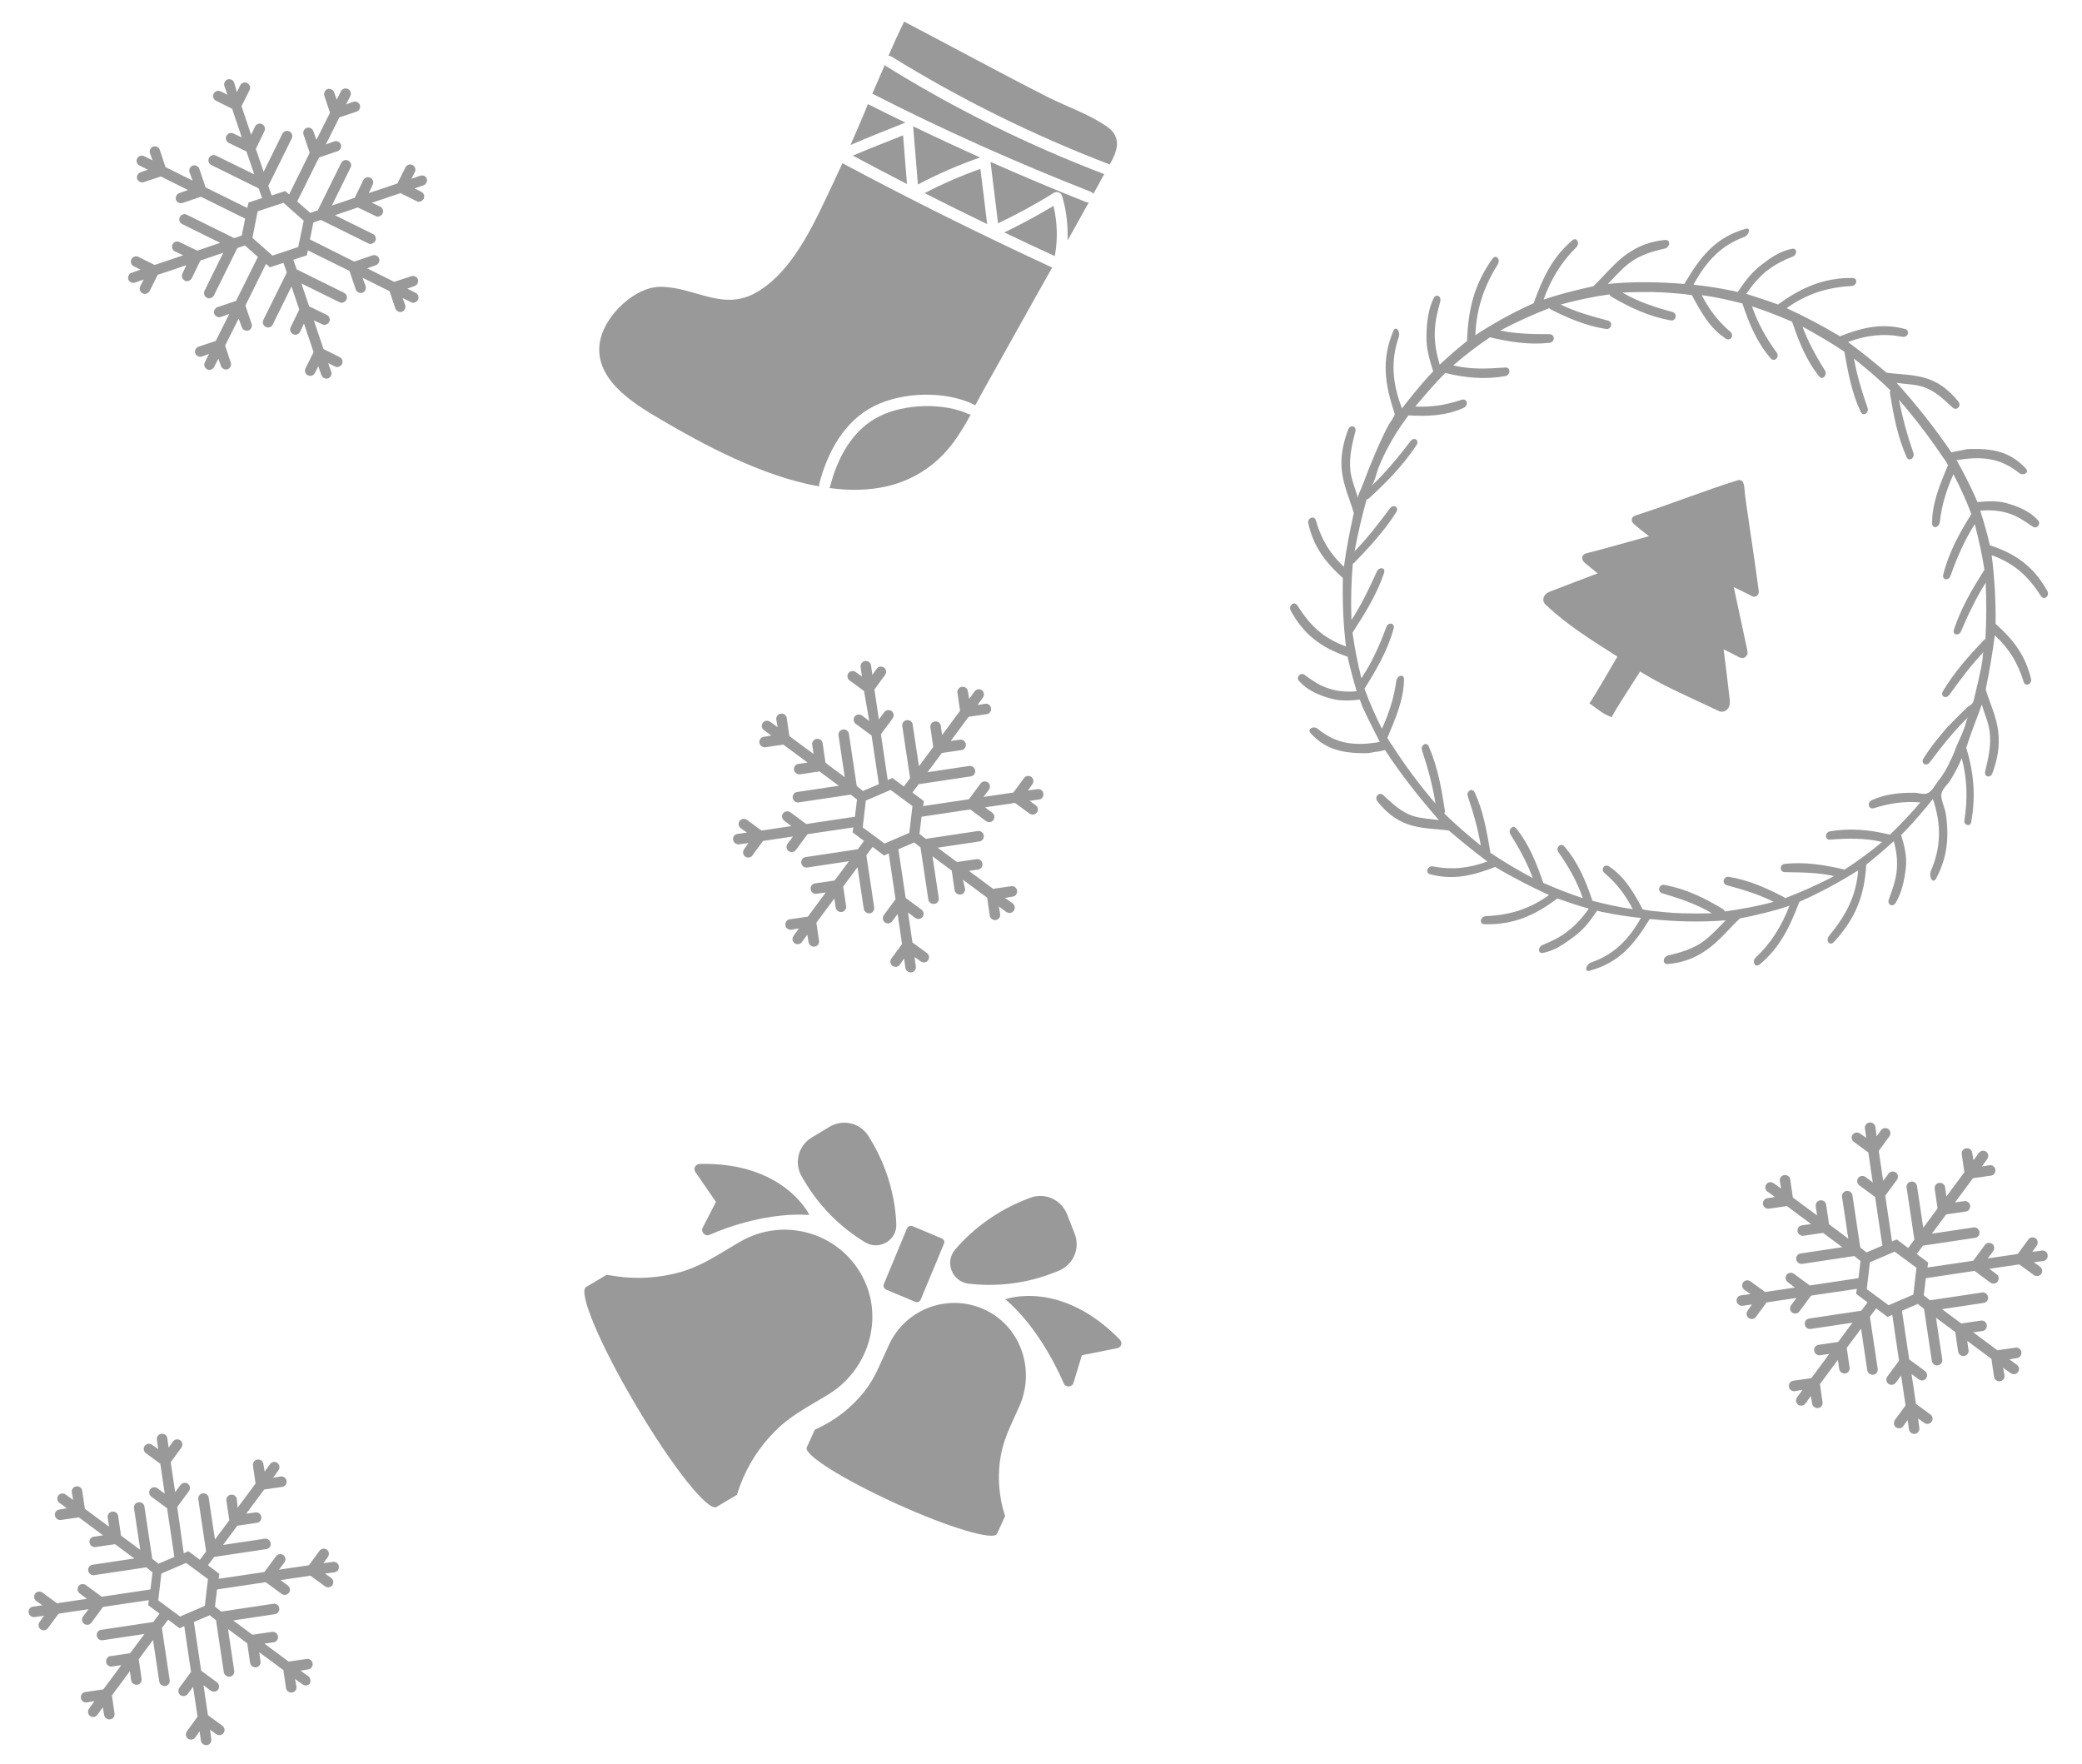<?xml version="1.0" encoding="utf-8"?>
<!-- Generator: Adobe Illustrator 23.1.0, SVG Export Plug-In . SVG Version: 6.00 Build 0)  -->
<svg version="1.1" id="Слой_1" opacity="0.5" xmlns="http://www.w3.org/2000/svg" xmlns:xlink="http://www.w3.org/1999/xlink"
	 x="0px" y="0px" viewBox="0 0 800 677.7" style="enable-background:new 0 0 800 677.7;" xml:space="preserve">
<style type="text/css">
	.st0{fill:#333333;}
</style>
<g>
	<path class="st0" d="M664.5,271.2c0.3-0.9,0.1-1.9,0.1-2.8c-0.8-6.6-1.5-12.9-2.3-18.9c1.9,0.9,3.9,1.9,6.1,3.1
		c1.2,0.6,2.6,0,3-1.2c0.2-0.6,0-1.4-0.1-2c-1.8-8.4-3.5-16.2-5.1-23.8c2.1,1,4.4,2.1,7.1,3.5c0.9,0.5,2.1-0.1,2.4-1.1
		c0.2-0.5,0.1-1.1,0-1.7c-1.1-7.9-2.1-15.3-3.2-22.3c-0.5-3.3-0.9-6.5-1.4-9.6c-0.2-1.5-0.4-2.9-0.6-4.4c-0.1-0.6-0.2-4-0.6-4.2
		c-0.1-1-1.2-1.6-2.1-1.3c-12.7,3.9-24.9,8.9-39.5,13.6c-1.5,0.5-1.7,2.1-0.6,3.1c1.9,1.7,3.9,3.3,5.9,4.8
		c-7.5,2.1-15.5,4.4-24.1,6.6c-1.9,0.5-2,2.4-0.6,3.6c1.7,1.4,3.3,2.8,5,4.1c-5.9,2.2-12.1,4.6-18.6,7.1c-2.4,1-3,3.4-1.4,4.9
		c8.6,8.2,18,13.8,27.6,20c-0.3,0.5-0.6,0.9-0.8,1.3c-0.8,1.4-9.7,16.7-10,16.6c4.1,2.9,5,4,8.7,5.4c-0.4-0.3,5.7-9.6,10.8-17.6
		c8.5,5.3,15.6,8.3,30.5,15.3C662.3,273.9,664,272.8,664.5,271.2z"/>
	<g>
		<path class="st0" d="M743.9,337.6c4.3-8,5.1-15.8,3.8-24.7c-0.3-2.3-1.4-4.2-1.7-6.5c-0.5-2.6,1.8-4.3,3.2-6.3
			c1.8-2.8,3.3-5.7,4.6-8.8c2.1,8,2.3,15.8,1,23.9c-0.3,1.8,2.2,2.6,2.6,0.8c1.8-9.9,1.1-19.1-1.9-28.7c0.3-0.7,0.5-1.4,0.7-2.1
			c1.6-4.9,3.6-9.6,5.3-14.5c1,3.5,2.5,6.7,3,10.3c0.7,5.3-0.5,10.3-1.7,15.4c-0.5,2.2,2.1,2.7,2.8,0.6c1.9-5.1,2.9-10.5,2.2-15.9
			c-0.6-5.7-3.2-10.8-4.8-16.2c1.4-6.9,2.6-13.8,3.5-20.8c5.6,5.2,8.8,10.6,11.1,17.9c0.6,2,3.3,0.9,2.8-1.2
			c-2.1-8.9-6.8-15.1-13.6-21.1c0.1-8.9-0.4-17.6-1.5-26.4c8.7,3.2,14,8,18.9,15.7c1.2,1.8,3.5,0,2.5-1.9
			c-5.2-9.3-12-14.3-22.1-17.6c-1-4.5-2.3-8.9-3.7-13.3c3.9-0.3,7.4-0.1,11.1,1.1c3.4,1.1,6.1,3,9,5c1.6,1.2,3.4-1,2.1-2.4
			c-2.9-3.2-6.7-4.9-10.8-6.2c-4.1-1.4-8.2-1.2-12.5-0.8c-0.4-0.9-0.7-1.8-1.1-2.6c-2.1-4.6-4.4-9.1-6.9-13.5
			c9.3-1.5,16.5-1.1,24,4.9c1.6,1.3,4.1-0.1,2.6-1.7c-6.1-6.6-12.9-7.7-21.5-7.5c-1.4,0-2.8,0.5-4.1,0.7c-1,0.1-1.9,0.4-2.9,0.6
			c0,0,0,0-0.1,0c-6.4-9.5-13.4-18.2-21-26.7c3.3,0.5,6.8,0.5,10,1.5c4.7,1.5,7.9,4.7,11.5,8c1.5,1.4,3.5-0.6,2.2-2.3
			c-3.2-3.9-6.7-7-11.6-8.7c-5.1-1.8-10.8-1.7-16-2.4c-4.8-4.1-9.7-8-14.8-11.8c7-2.6,13.5-3.4,20.9-2c2.1,0.4,3.1-2.4,1-3
			c-9-2.4-16.5-0.5-25,2.8c-6.7-4-13.5-7.6-20.5-10.8c7.7-5.5,15.6-8,24.9-8.5c2.2-0.1,2.6-3.1,0.4-3.1
			c-11.1-0.1-19.7,3.7-28.6,10.2c-4.1-1.5-8.1-2.8-12.2-4.1c2.3-3.4,4.9-6.5,8.1-9c3-2.3,6.3-4,9.7-5.3c1.9-0.7,1.8-3.5-0.3-3
			c-4.6,0.9-8.3,3.5-12,6.4s-6.2,6.4-8.8,10.2c-0.9-0.2-1.8-0.5-2.7-0.6c-4.7-1-9.5-1.7-14.3-2.2c4.7-8.6,10.3-15,19.4-18.3
			c2-0.7,2.8-3.8,0.7-3.2c-11.8,3.3-17.6,11-23.6,21.2c-9.9-0.8-19.6-1-29.4,0c2.6-2.6,5.2-5.7,8.1-7.9c4.2-3.2,8.9-4.6,13.8-5.7
			c2.1-0.5,2.3-3.5,0.1-3.3c-5.5,0.5-10.1,2.2-14.7,5.4c-4.8,3.4-8.6,8.3-12.9,12.4c-6.5,1.4-12.9,3-19.1,5.1
			c2.8-7.7,6.7-14.3,12.5-20c1.6-1.5,0.3-4.2-1.4-2.8c-7.8,6.6-11.5,14.7-14.9,24.2c-7.8,3.5-15.3,7.6-22.4,12.3
			c0.4-10.2,3.3-18.7,8.6-27.2c1.2-2-0.7-4.1-2.1-2.1c-7,9.8-9.3,19.6-9.7,31.5c-3.6,2.9-7.1,5.9-10.5,9.1c-1.2-4.1-2-8-1.9-12.4
			c0.1-4,1-8,2.1-11.8c0.6-2.1-1.7-3.3-2.6-1.2c-2.1,4.4-2.6,9.5-2.7,14.4c-0.1,4.9,1.2,9.1,2.6,13.6c-0.6,0.7-1.4,1.4-2,2.1
			c-3.5,3.9-6.8,8-10,12.1c-3.6-9.5-4.5-18-1.2-27.5c0.7-2.1-1.2-4.4-2.1-2.3c-4.7,11.3-3.3,20.3,0.5,31.9c0.2,0.6-1.9,3.5-2.3,4.2
			c-0.9,1.6-1.6,3.1-2.3,4.6c-2.4,5-4.4,10-6.4,15.1c-0.6,1.5-1,2.8-1.7,4.4c-0.3,0.9-1.5,2.8-1.4,4c-1-3.4-2.4-6.6-2.9-10.2
			c-0.6-5.3,0.6-10.3,1.9-15.4c0.5-2.1-2.1-2.7-2.8-0.6c-1.9,5-3,10.4-2.4,15.8c0.6,5.7,3,10.8,4.6,16.2c-1.5,6.8-2.9,13.7-3.8,20.7
			c-5.5-5.2-8.7-10.6-10.8-17.9c-0.6-2-3.3-0.9-2.9,1.1c1.9,8.9,6.6,15.1,13.3,21.1c-0.2,8.8,0.1,17.6,1.2,26.3
			c-8.7-3.2-13.8-8-18.7-15.8c-1.2-1.8-3.5,0-2.6,1.9c5,9.3,11.8,14.4,21.9,17.8c1,4.5,2.2,8.9,3.5,13.3c-3.9,0.3-7.4,0.1-11.1-1.2
			c-3.3-1.1-6.1-3-8.9-5.1c-1.6-1.2-3.5,1-2.1,2.4c2.9,3.2,6.6,5,10.8,6.3c4.1,1.4,8.2,1.3,12.5,0.8c0.4,0.9,0.6,1.8,1,2.7
			c2.1,4.6,4.4,9.1,6.7,13.6c-9.3,1.5-16.5,1-23.9-5.1c-1.6-1.3-4.1,0.1-2.7,1.7c6,6.6,12.8,7.7,21.4,7.7c1.4,0,2.8-0.5,4.2-0.6
			c1-0.1,2-0.4,2.9-0.6c0,0,0,0,0.1,0c6.2,9.5,13.2,18.3,20.7,26.9c-3.3-0.5-6.8-0.6-10-1.6c-4.7-1.6-7.9-4.8-11.4-8
			c-1.5-1.4-3.5,0.6-2.3,2.3c3.1,3.9,6.6,7,11.5,8.8c5.1,1.9,10.8,1.8,16,2.5c4.8,4.1,9.7,8.1,14.8,11.9c-7.1,2.6-13.5,3.3-20.9,1.9
			c-2-0.4-3.2,2.4-1.1,3c8.9,2.4,16.5,0.5,25-2.8c6.7,4,13.6,7.5,20.7,10.8c-7.5,5.4-15.1,7.7-24.3,8.1c-2.1,0.1-2.7,3.1-0.5,3.1
			c11,0.3,19.3-3.3,28-9.9c4,1.4,8,2.8,12.1,3.9c-2.3,3.3-4.9,6.2-8.1,8.7c-2.9,2.3-6.3,3.9-9.7,5.3c-1.9,0.8-1.8,3.5,0.3,3
			c4.6-0.9,8.2-3.6,11.9-6.3c3.7-2.7,6.2-6.1,8.8-9.9c0.9,0.2,1.7,0.5,2.6,0.6c4.7,1,9.5,1.7,14.2,2.2c-4.6,8.2-10.2,14-19.1,17.1
			c-1.9,0.6-2.8,3.7-0.7,3.2c11.5-3.1,17.2-10.1,23.2-19.9c9.8,1,19.4,1.3,29.2,0.5c-2.6,2.6-5.3,5.6-8.2,7.8
			c-4.2,3.2-8.9,4.5-13.9,5.7c-2.1,0.5-2.4,3.5-0.1,3.3c5.5-0.5,10.1-2.1,14.7-5.3c4.8-3.3,8.7-8.2,12.9-12.2
			c6.5-1.3,12.9-2.8,19.1-4.9c-3,7.7-6.9,14.2-12.9,19.8c-1.6,1.5-0.5,4.2,1.4,2.8c7.9-6.5,11.7-14.7,15.3-24.1
			c7.9-3.5,15.3-7.5,22.6-12.1c-0.8,10.2-4.9,17.5-11.2,25.2c-1.5,1.8,0.3,4.1,1.9,2.3c8.2-8.9,11.7-17.6,12.4-29.7
			c3.7-2.9,7.1-5.9,10.6-9c1,3.9,1.5,7.3,1.1,11.4c-0.4,3.7-1.7,7.4-3,10.9c-0.8,2,1.4,3.3,2.6,1.4c2.4-4,3.3-8.6,3.9-13.3
			c0.5-4.6-0.5-8.5-1.8-12.8c0.7-0.7,1.4-1.4,2.1-2.1c3.5-3.7,6.9-7.7,10.1-11.7c3.3,9.7,3.2,18.5-0.8,27.7
			C741.1,337.1,742.7,339.7,743.9,337.6z M744.5,300.4c-1.1,1.4-2.1,3.5-3.7,4.3c-1.7,0.8-3.4-0.1-5.1-0.1
			c-5.7-0.1-11.2,0.5-16.4,2.8c-2,0.9-1.4,3.8,0.8,3.1c6-1.9,11.5-2.7,17.8-2.2c-3.7,4.3-7.6,8.5-11.7,12.4
			c-7.7-1.9-15.2-2.6-23-1.3c-2.1,0.4-2.1,3.4,0,3.2c6.9-0.5,13.3-0.7,20,0.9c-4.6,3.8-9.3,7.3-14.4,10.6c-7.7-1.8-15.2-3-23-2.2
			c-2.1,0.2-2.1,3.2,0.1,3.2c6.4,0.1,12.6,0.1,18.9,1.5c-6.1,3.2-12.4,6-18.9,8.5c-0.1-0.1-0.3-0.3-0.4-0.4
			c-6.8-3.5-13.6-6.6-21.2-7.8c-2.1-0.3-2.8,2.6-0.8,3.2c6.2,1.7,12.3,3.5,18,6.4c-6.2,1.7-12.4,2.8-18.7,3.7
			c-0.2-0.3-0.3-0.6-0.6-0.8c-7.2-4.4-14.4-7.9-22.7-9.4c-2.1-0.4-2.8,2.6-0.8,3.2c6.7,2,13.1,4.1,19.1,7.7c-3.5,0.1-8.1,0.1-11.5,0
			c-4.5-0.1-8-0.6-12.3-1c-0.1,0-0.1,0-0.1,0s-0.2,0-0.3-0.1c-0.8-0.1-1.6-0.2-2.4-0.4c-3.4-6.4-6.8-12.4-12.9-16.5
			c-1.9-1.2-3.4,1.2-1.7,2.6c4.6,3.9,8,8.4,10.8,13.8c-5.3-0.7-10.4-1.9-15.5-3.2c-2.6-7.7-5.5-14.7-10.8-20.9
			c-1.4-1.6-3.5,0.5-2.3,2.2c3.9,5.5,7.2,11.3,9.4,17.7c-5.2-1.7-10.2-3.7-15.2-5.9c-2.6-7.5-5.4-14.7-10.4-20.9
			c-1.3-1.7-3.3,0.6-2.2,2.3c3.3,5.3,6.4,10.9,8.6,16.8c-5.6-3-11.1-6.2-16.4-9.8c0-0.2,0.1-0.4,0-0.6c-1.4-7.8-2.6-15.4-6-22.6
			c-0.9-1.9-3.3-0.4-2.6,1.6c2.1,6.1,3.9,12.5,5,18.9c-4.8-3.9-9.5-7.9-14-12.3c0.1-0.4,0.3-0.7,0.2-1.1c-1.3-8.4-2.7-16.7-6.2-24.7
			c-0.8-2-3.3-0.5-2.6,1.5c2.2,6.6,4.1,13.5,5.2,20.5c-6.1-7.2-11.7-14.6-16.7-22.5c-0.1-0.2-0.3-0.3-0.4-0.5
			c-0.1-0.2-0.3-0.4-0.4-0.6c-0.4-0.6-0.7-1.2-1-1.7c3-7.3,6.2-14.3,6.4-22.3c0.1-2.4-2.6-1.9-3,0.5c-0.8,6.2-2.8,12.4-5.5,18.3
			c-2.5-5-4.8-10.1-6.7-15.4c4.6-7.3,8.9-14.7,11.2-23.1c0.6-2.2-2.1-2.6-2.8-0.6c-2.5,6.8-5.5,13.6-9.6,19.7
			c-1.4-5.8-2.6-11.6-3.4-17.5c4.7-7.3,9.3-14.6,12.1-22.9c0.8-2.2-1.9-2.6-2.8-0.5c-2.8,6.2-5.9,12.7-9.7,18.5
			c-0.3-7.2-0.1-14.4,0.5-21.6c0.1-0.1,0.3-0.2,0.5-0.3c5.9-6.1,11.7-12.4,16.2-19.5c1.2-1.9-1-3.3-2.4-1.5
			c-4.2,5.6-8.6,11.4-13.6,16.5c1.2-6.7,2.8-13.3,4.6-19.9c0.4-0.1,0.7-0.2,1-0.5c6.8-6.2,13.1-12.7,18.2-20.4
			c1.2-1.9-1-3.3-2.3-1.5c-4.6,6-9.5,12-15.1,17.3c1.4-1.6,1.9-4.8,2.6-6.6c1.1-2.8,2.1-5,3.4-7.5c2.4-4.7,5.1-8.9,8.3-13.1
			c7.4,0.4,14.4,0.2,21.2-2.9c2-0.9,1.4-3.8-0.8-3.1c-5.9,2-11.5,2.9-17.8,2.6c3.7-4.4,7.5-8.8,11.5-12.9c7.8,1.9,15.3,2.6,23.1,1.2
			c2.1-0.4,2.1-3.5,0-3.3c-6.9,0.5-13.3,0.8-20-0.8c4.5-3.9,9.2-7.5,14.1-10.8c7.7,1.8,15.2,3,23,2.1c2.1-0.3,2-3.3-0.1-3.3
			c-6.4,0-12.6-0.1-18.9-1.4c6.1-3.3,12.4-6.1,18.8-8.6c0.1,0.1,0.3,0.3,0.4,0.4c6.9,3.5,13.8,6.4,21.4,7.6c2.1,0.3,2.8-2.7,0.8-3.2
			c-6.2-1.7-12.4-3.3-18.2-6.2c6.2-1.7,12.4-3,18.7-3.9c0.2,0.3,0.3,0.6,0.6,0.8c7.3,4.3,14.6,7.7,22.9,9.2c2.1,0.4,2.8-2.6,0.8-3.2
			c-6.8-1.9-13.2-3.9-19.3-7.5c3.6-0.2,8.2-0.2,11.5-0.2c4.6,0.1,8,0.4,12.4,0.8c0.1,0,0.1,0,0.1,0c0.1,0,0.2,0,0.3,0.1
			c0.8,0.1,1.6,0.2,2.4,0.3c3.5,6.5,6.8,12.6,13,16.7c1.9,1.2,3.4-1.3,1.7-2.7c-4.6-3.9-8.1-8.5-10.9-14c5.3,0.7,10.5,1.9,15.6,3.2
			c2.6,7.7,5.5,14.9,10.9,21.1c1.4,1.6,3.5-0.5,2.3-2.2c-4-5.5-7.3-11.3-9.5-17.8c5.2,1.7,10.3,3.7,15.4,5.9
			c2.6,7.5,5.3,14.7,10.4,21c1.3,1.7,3.3-0.6,2.2-2.3c-3.3-5.3-6.4-10.8-8.6-16.8c5.5,3,11,6.2,16.2,9.7c0,0.2-0.1,0.4,0,0.6
			c1.4,7.7,2.8,15.4,6.2,22.5c0.9,1.9,3.3,0.3,2.6-1.6c-2.1-6.1-4.1-12.4-5.2-18.9c4.9,3.9,9.6,7.9,14,12.2
			c-0.1,0.4-0.3,0.7-0.2,1.1c1.4,8.4,2.9,16.7,6.4,24.5c0.9,2,3.3,0.4,2.6-1.6c-2.3-6.6-4.2-13.5-5.5-20.4
			c6.1,7.1,11.8,14.5,17,22.3c0.1,0.2,0.3,0.3,0.4,0.5c0.1,0.2,0.3,0.4,0.4,0.6c0.4,0.6,0.7,1.1,1,1.7c-3,7.3-6.1,14.4-6.1,22.3
			c0,2.4,2.7,1.8,3-0.5c0.6-6.2,2.6-12.5,5.2-18.3c2.6,5,4.9,10,6.9,15.3c-4.6,7.3-8.7,14.8-10.8,23.2c-0.6,2.2,2.1,2.6,2.8,0.5
			c2.4-6.8,5.3-13.6,9.3-19.8c1.5,5.8,2.8,11.6,3.7,17.5c-4.6,7.3-9,14.7-11.7,23c-0.7,2.2,2,2.6,2.8,0.5c2.6-6.2,5.7-12.7,9.4-18.5
			c0.3,7.2,0.3,14.4-0.1,21.6c-0.1,0.1-0.3,0.2-0.5,0.3c-5.8,6.1-11.5,12.5-15.8,19.7c-1.2,1.9,1,3.3,2.4,1.5
			c4.1-5.7,8.4-11.5,13.3-16.6c-0.5,0.6-0.4,2.1-0.5,2.8c-0.2,1.2-0.3,2-0.5,3c-0.4,2-0.8,3.8-1.2,5.7c-0.5,1.9-0.9,3.9-1.4,5.9
			c-0.2,0.8-0.3,1.7-0.8,2.4c-0.5,0.7-1.4,1-2,1.6c-0.9,0.8-1.8,1.7-2.7,2.6c-1.7,1.7-3.5,3.5-5.2,5.3c-3.2,3.7-6.4,7.6-8.9,11.7
			c-1.2,1.9,1,3.3,2.4,1.5c4.6-6.1,9.3-12.1,14.8-17.4c-0.7,0.8-0.9,2.4-1.2,3.3c-0.5,1.3-0.8,2.3-1.3,3.4c-0.8,1.9-1.7,3.6-2.4,5.5
			c-0.6,1.7-1.3,3.3-2.1,4.8C748,295.6,746.4,298,744.5,300.4z"/>
	</g>
</g>
<path class="st0" d="M161.5,67.5l-3.4,1.2l1.3-2.6c0.5-1,0.1-2.2-0.9-2.7s-2.2-0.1-2.7,0.9l-3.1,6.2l-11,3.7l1.5-3.2
	c0.5-1,0.1-2.2-0.9-2.7s-2.2-0.1-2.7,0.9l-3.3,6.8l-8.8,3l7.2-14.6c0.5-1,0.1-2.2-0.9-2.7s-2.2-0.1-2.7,0.9l-9,18.2l-2.9,1l-5-4.4
	l8.4-16.9l7.1-2.4c1-0.3,1.6-1.5,1.3-2.5s-1.5-1.6-2.5-1.3l-3.3,1.2l5.2-10.4l6.6-2.2c1-0.3,1.6-1.5,1.3-2.5s-1.5-1.6-2.5-1.3
	l-2.8,1l1.6-3.2c0.5-1,0.1-2.2-0.9-2.7s-2.2-0.1-2.7,0.9l-1.6,3.2l-1-2.8c-0.3-1-1.5-1.6-2.5-1.3s-1.6,1.5-1.3,2.5l2.2,6.6
	l-5.2,10.4l-1.2-3.3c-0.3-1-1.5-1.6-2.5-1.3s-1.6,1.5-1.3,2.5l2.4,7.1l-7.9,16l-1.5-1.3l-5.2,1.7l-1.3-3.7l9-18.2
	c0.5-1,0.1-2.2-0.9-2.7s-2.2-0.1-2.7,0.9L101.3,66l-3-8.8l3.3-6.8c0.5-1,0.1-2.2-0.9-2.7s-2.2-0.1-2.7,0.9l-1.5,3.2l-3.7-11l3.1-6.2
	c0.5-1,0.1-2.2-0.9-2.7s-2.2-0.1-2.7,0.9L91,35.4l-1-3.6c-0.3-1-1.5-1.6-2.5-1.3S85.9,32,86.2,33l1.2,3.4l-2.6-1.3
	c-1-0.5-2.2-0.1-2.7,0.9S82,38.2,83,38.7l6.2,3.1l3.7,11l-3.2-1.5c-1-0.5-2.2-0.1-2.7,0.9s-0.1,2.2,0.9,2.7l6.8,3.3l3,8.8L83,59.8
	c-1-0.5-2.2-0.1-2.7,0.9s-0.1,2.2,0.9,2.7l18.2,9l1.3,3.7l-5.2,1.7L95,79.9L79,72l-2.4-7.1c-0.3-1-1.5-1.6-2.5-1.3s-1.6,1.5-1.3,2.5
	l1.2,3.3l-10.4-5.2l-2.2-6.6c-0.3-1-1.5-1.6-2.5-1.3s-1.6,1.5-1.3,2.5l1,2.8L55.4,60c-1-0.5-2.2-0.1-2.7,0.9s-0.1,2.2,0.9,2.7
	l3.2,1.6l-2.8,1c-1,0.3-1.6,1.5-1.3,2.5s1.5,1.6,2.5,1.3l6.6-2.2L72.2,73l-3.3,1.2c-1,0.3-1.6,1.5-1.3,2.5c0.3,1,1.5,1.6,2.5,1.3
	l7.1-2.4l17,8.4l-1.3,6.5l-2.9,1l-18.2-9c-1-0.5-2.2-0.1-2.7,0.9S69,85.6,70,86.1l14.6,7.2l-8.8,3L69,93c-1-0.5-2.2-0.1-2.7,0.9
	s-0.1,2.2,0.9,2.7l3.2,1.5l-11,3.7l-6.2-3.1c-1-0.5-2.2-0.1-2.7,0.9s-0.1,2.2,0.9,2.7l2.6,1.3l-3.4,1.2c-1,0.3-1.6,1.5-1.3,2.5
	s1.5,1.6,2.5,1.3l3.4-1.2l-1.3,2.6c-0.5,1-0.1,2.2,0.9,2.7c0.5,0.3,1,0.3,1.5,0.1c0.5-0.2,0.9-0.5,1.2-1l3.1-6.2l11-3.7l-1.5,3.2
	c-0.5,1-0.1,2.2,0.9,2.7c0.5,0.3,1,0.3,1.5,0.1c0.5-0.2,0.9-0.5,1.2-1l3.3-6.8l8.8-3l-7.2,14.6c-0.5,1-0.1,2.2,0.9,2.7
	c0.5,0.3,1,0.3,1.5,0.1c0.5-0.2,0.9-0.5,1.2-1l9-18.2l2.9-1l5,4.4l-8.4,16.9l-7.1,2.4c-1,0.3-1.6,1.5-1.3,2.5s1.5,1.6,2.5,1.3
	l3.3-1.2L82.9,131l-6.6,2.2c-1,0.3-1.6,1.5-1.3,2.5c0.3,1,1.5,1.6,2.5,1.3l2.8-1l-1.6,3.2c-0.5,1-0.1,2.2,0.9,2.7
	c0.5,0.3,1,0.3,1.5,0.1s0.9-0.5,1.2-1l1.6-3.2l1,2.8c0.3,1,1.5,1.6,2.5,1.3s1.6-1.5,1.3-2.5l-2.2-6.6l5.2-10.4l1.2,3.3
	c0.3,1,1.5,1.6,2.5,1.3c1-0.3,1.6-1.5,1.3-2.5l-2.4-7.1l7.9-16l1.5,1.3l5.2-1.7l1.3,3.7l-9,18.2c-0.5,1-0.1,2.2,0.9,2.7
	s2.2,0.1,2.7-0.9l7.2-14.6l3,8.8l-3.3,6.8c-0.5,1-0.1,2.2,0.9,2.7s2.2,0.1,2.7-0.9l1.5-3.2l3.7,11l-3.1,6.2c-0.5,1-0.1,2.2,0.9,2.7
	s2.2,0.1,2.7-0.9l1.3-2.6l1.2,3.4c0.3,1,1.5,1.6,2.5,1.3s1.6-1.5,1.3-2.5l-1.2-3.4l2.6,1.3c0.5,0.3,1,0.3,1.5,0.1s0.9-0.5,1.2-1
	c0.5-1,0.1-2.2-0.9-2.7l-6.2-3.1l-3.7-11l3.2,1.5c0.5,0.3,1,0.3,1.5,0.1c0.5-0.2,0.9-0.5,1.2-1c0.5-1,0.1-2.2-0.9-2.7l-6.8-3.3
	l-3-8.8l14.6,7.2c0.5,0.3,1,0.3,1.5,0.1c0.5-0.2,0.9-0.5,1.2-1c0.5-1,0.1-2.2-0.9-2.7l-18.2-9l-1.3-3.7l5.2-1.7l0.4-1.9l16,7.9
	l2.4,7.1c0.3,1,1.5,1.6,2.5,1.3c1-0.3,1.6-1.5,1.3-2.5l-1.2-3.3l10.4,5.2l2.2,6.6c0.3,1,1.5,1.6,2.5,1.3c1-0.3,1.6-1.5,1.3-2.5
	l-1-2.8l3.2,1.6c0.5,0.3,1,0.3,1.5,0.1c0.5-0.2,0.9-0.5,1.2-1c0.5-1,0.1-2.2-0.9-2.7l-3.2-1.6l2.8-1c1-0.3,1.6-1.5,1.3-2.5
	s-1.5-1.6-2.5-1.3l-6.6,2.2l-10.4-5.2l3.3-1.2c1-0.3,1.6-1.5,1.3-2.5s-1.5-1.6-2.5-1.3l-7.1,2.4l-17-8.5l1.3-6.5l2.9-1l18.2,9
	c0.5,0.3,1,0.3,1.5,0.1c0.5-0.2,0.9-0.5,1.2-1c0.5-1,0.1-2.2-0.9-2.7l-14.6-7.2l8.8-3l6.8,3.3c0.5,0.3,1,0.3,1.5,0.1
	c0.5-0.2,0.9-0.5,1.2-1c0.5-1,0.1-2.2-0.9-2.7l-3.2-1.5l11-3.7l6.2,3.1c0.5,0.3,1,0.3,1.5,0.1c0.5-0.2,0.9-0.5,1.2-1
	c0.5-1,0.1-2.2-0.9-2.7l-2.6-1.3l3.4-1.2c1-0.3,1.6-1.5,1.3-2.5C163.7,67.7,162.6,67.2,161.5,67.5z M114.6,94.9l-9.9,3.3L97,91.4
	l2-10.2l9.9-3.3l7.8,6.9L114.6,94.9z"/>
<path class="st0" d="M775,524.4l-2.9-2.1l2.9-0.5c1.1-0.1,1.9-1.2,1.7-2.3c-0.1-1.1-1.2-1.9-2.3-1.7l-6.9,1l-9.3-6.9l3.5-0.5
	c1.1-0.1,1.9-1.2,1.7-2.3c-0.1-1.1-1.2-1.9-2.3-1.7l-7.5,1.1l-7.4-5.5l16-2.4c1.1-0.1,1.9-1.2,1.7-2.3s-1.2-1.9-2.3-1.7l-20,3
	l-2.4-1.9l0.8-6.6l18.7-2.8l6.1,4.5c0.9,0.6,2.1,0.5,2.8-0.4c0.6-0.9,0.5-2.1-0.4-2.8l-2.8-2.1l11.5-1.7l5.6,4.1
	c0.9,0.6,2.1,0.5,2.8-0.4c0.7-0.8,0.5-2.1-0.4-2.8l-2.4-1.7l3.6-0.5c1.1-0.1,1.9-1.2,1.7-2.3c-0.1-1.1-1.2-1.9-2.3-1.7l-3.6,0.5
	l1.7-2.4c0.6-0.9,0.5-2.1-0.4-2.8c-0.9-0.6-2.1-0.5-2.8,0.4l-4.1,5.6l-11.5,1.7l2.1-2.8c0.6-0.9,0.5-2.1-0.4-2.8
	c-0.9-0.6-2.1-0.5-2.8,0.4l-4.5,6.1l-17.6,2.6l0.3-1.9l-4.4-3.3l2.4-3.2l20-3c1.1-0.1,1.9-1.2,1.7-2.3s-1.2-1.9-2.3-1.7l-16,2.4
	l5.5-7.4l7.5-1.1c1.1-0.1,1.9-1.2,1.7-2.3c-0.1-1.1-1.2-1.9-2.3-1.7l-3.5,0.5l6.9-9.3l6.9-1c1.1-0.1,1.9-1.2,1.7-2.3
	c-0.1-1.1-1.2-1.9-2.3-1.7l-2.9,0.5l2.1-2.9c0.6-0.9,0.5-2.1-0.4-2.8c-0.9-0.6-2.1-0.5-2.8,0.4l-2.1,2.9l-0.5-2.9
	c-0.1-1.1-1.2-1.9-2.3-1.7c-1.1,0.1-1.9,1.2-1.7,2.3l1,6.9l-6.9,9.3l-0.5-3.5c-0.1-1.1-1.2-1.9-2.3-1.7c-1.1,0.1-1.9,1.2-1.7,2.3
	l1.1,7.5l-5.5,7.4l-2.4-16c-0.1-1.1-1.2-1.9-2.3-1.7c-1.1,0.1-1.9,1.2-1.7,2.3l3,20l-2.4,3.2l-4.4-3.3L727,477l-2.6-17.6l4.5-6.1
	c0.6-0.9,0.5-2.1-0.4-2.8c-0.9-0.6-2.1-0.5-2.8,0.4l-2.1,2.8l-1.7-11.5l4.1-5.6c0.6-0.9,0.5-2.1-0.4-2.8c-0.9-0.6-2.1-0.5-2.8,0.4
	l-1.7,2.4l-0.5-3.6c-0.1-1.1-1.2-1.9-2.3-1.7c-1.1,0.1-1.9,1.2-1.7,2.3l0.5,3.6l-2.4-1.7c-0.9-0.6-2.1-0.5-2.8,0.4
	c-0.7,0.8-0.5,2.1,0.4,2.8l5.6,4.1l1.7,11.5l-2.8-2.1c-0.9-0.6-2.1-0.5-2.8,0.4c-0.6,0.9-0.5,2.1,0.4,2.8l6.1,4.5l2.8,18.7l-6.1,2.6
	l-2.4-1.9l-3-20c-0.1-1.1-1.2-1.9-2.3-1.7c-1.1,0.1-1.9,1.2-1.7,2.3l2.4,16l-7.4-5.5l-1.1-7.5c-0.1-1.1-1.2-1.9-2.3-1.7
	c-1.1,0.1-1.9,1.2-1.7,2.3l0.5,3.5l-9.3-6.9l-1-6.9c-0.1-1.1-1.2-1.9-2.3-1.7c-1.1,0.1-1.9,1.2-1.7,2.3l0.5,2.9l-2.9-2.1
	c-0.9-0.6-2.1-0.5-2.8,0.4c-0.6,0.9-0.5,2.1,0.4,2.8l2.9,2.1l-2.9,0.5c-1.1,0.1-1.9,1.2-1.7,2.3c0.1,0.6,0.4,1,0.8,1.3
	c0.4,0.3,1,0.5,1.5,0.4l6.9-1l9.3,6.9l-3.5,0.5c-1.1,0.1-1.9,1.2-1.7,2.3c0.1,0.6,0.4,1,0.8,1.3c0.4,0.3,1,0.5,1.5,0.4l7.5-1.1
	l7.4,5.5l-16,2.4c-1.1,0.1-1.9,1.2-1.7,2.3c0.1,0.6,0.4,1,0.8,1.3c0.4,0.3,1,0.5,1.5,0.4l20-3l2.4,1.9l-0.8,6.6l-18.7,2.8l-6.1-4.5
	c-0.9-0.6-2.1-0.5-2.8,0.4c-0.6,0.9-0.5,2.1,0.4,2.8l2.8,2.1l-11.5,1.7l-5.6-4.1c-0.9-0.6-2.1-0.5-2.8,0.4c-0.6,0.9-0.5,2.1,0.4,2.8
	l2.4,1.7l-3.6,0.5c-1.1,0.1-1.9,1.2-1.7,2.3c0.1,0.6,0.4,1,0.8,1.3c0.4,0.3,1,0.5,1.5,0.4l3.6-0.5l-1.7,2.4
	c-0.6,0.9-0.5,2.1,0.4,2.8c0.9,0.6,2.1,0.5,2.8-0.4l4.1-5.6l11.5-1.7l-2.1,2.8c-0.6,0.9-0.5,2.1,0.4,2.8c0.9,0.6,2.1,0.5,2.8-0.4
	l4.5-6.1l17.6-2.6l-0.3,1.9l4.4,3.3l-2.4,3.2l-20,3c-1.1,0.1-1.9,1.2-1.7,2.3c0.1,1.1,1.2,1.9,2.3,1.7l16-2.4l-5.5,7.4l-7.5,1.1
	c-1.1,0.1-1.9,1.2-1.7,2.3s1.2,1.9,2.3,1.7l3.5-0.5l-6.9,9.3l-6.9,1c-1.1,0.1-1.9,1.2-1.7,2.3c0.1,1.1,1.2,1.9,2.3,1.7l2.9-0.5
	l-2.1,2.9c-0.6,0.9-0.5,2.1,0.4,2.8c0.9,0.6,2.1,0.5,2.8-0.4l2.1-2.9l0.5,2.9c0.1,0.6,0.4,1,0.8,1.3c0.4,0.3,1,0.5,1.5,0.4
	c1.1-0.1,1.9-1.2,1.7-2.3l-1-6.9l6.9-9.3l0.5,3.5c0.1,0.6,0.4,1,0.8,1.3c0.4,0.3,1,0.5,1.5,0.4c1.1-0.1,1.9-1.2,1.7-2.3l-1.1-7.5
	l5.5-7.4l2.4,16c0.1,0.6,0.4,1,0.8,1.3c0.4,0.3,1,0.5,1.5,0.4c1.1-0.1,1.9-1.2,1.7-2.3l-3-20l2.4-3.2l4.4,3.3l1.8-0.8l2.6,17.6
	l-4.5,6.1c-0.6,0.9-0.5,2.1,0.4,2.8c0.9,0.6,2.1,0.5,2.8-0.4l2.1-2.8l1.7,11.5l-4.1,5.6c-0.6,0.9-0.5,2.1,0.4,2.8
	c0.9,0.6,2.1,0.5,2.8-0.4l1.7-2.4l0.5,3.6c0.1,0.6,0.4,1,0.8,1.3c0.4,0.3,1,0.5,1.5,0.4c1.1-0.1,1.9-1.2,1.7-2.3L737,545l2.4,1.7
	c0.9,0.6,2.1,0.5,2.8-0.4c0.6-0.9,0.5-2.1-0.4-2.8l-5.6-4.1l-1.7-11.5l2.8,2.1c0.9,0.6,2.1,0.5,2.8-0.4c0.6-0.9,0.5-2.1-0.4-2.8
	l-6.1-4.5l-2.8-18.7l6.1-2.6l2.4,1.9l3,20c0.1,0.6,0.4,1,0.8,1.3c0.4,0.3,1,0.5,1.5,0.4c1.1-0.1,1.9-1.2,1.7-2.3l-2.4-16l7.4,5.5
	l1.1,7.5c0.1,0.6,0.4,1,0.8,1.3c0.4,0.3,1,0.5,1.5,0.4c1.1-0.1,1.9-1.2,1.7-2.3l-0.5-3.5l9.3,6.9l1,6.9c0.1,0.6,0.4,1,0.8,1.3
	c0.4,0.3,1,0.5,1.5,0.4c1.1-0.1,1.9-1.2,1.7-2.3l-0.5-2.9l2.9,2.1c0.9,0.6,2.1,0.5,2.8-0.4C776.1,526.3,775.9,525.1,775,524.4z
	 M725.7,501.5l-8.4-6.2l1.2-10.3l9.5-4.1l8.4,6.2l-1.2,10.3L725.7,501.5z"/>
<path class="st0" d="M389.1,347.1l-2.9-2.1l2.9-0.5c1.1-0.1,1.9-1.2,1.7-2.3c-0.1-1.1-1.2-1.9-2.3-1.7l-6.9,1l-9.3-6.9l3.5-0.5
	c1.1-0.1,1.9-1.2,1.7-2.3c-0.1-1.1-1.2-1.9-2.3-1.7l-7.5,1.1l-7.4-5.5l16-2.4c1.1-0.1,1.9-1.2,1.7-2.3c-0.1-1.1-1.2-1.9-2.3-1.7
	l-20,3l-2.4-1.9l0.8-6.6l18.7-2.8l6.1,4.5c0.9,0.6,2.1,0.5,2.8-0.4c0.6-0.9,0.5-2.1-0.4-2.8l-2.8-2.1l11.5-1.7l5.6,4.1
	c0.9,0.6,2.1,0.5,2.8-0.4c0.7-0.8,0.5-2.1-0.4-2.8l-2.4-1.7l3.6-0.5c1.1-0.1,1.9-1.2,1.7-2.3c-0.1-1.1-1.2-1.9-2.3-1.7l-3.6,0.5
	l1.7-2.4c0.6-0.9,0.5-2.1-0.4-2.8c-0.9-0.6-2.1-0.5-2.8,0.4l-4.1,5.6l-11.5,1.7l2.1-2.8c0.6-0.9,0.5-2.1-0.4-2.8
	c-0.9-0.6-2.1-0.5-2.8,0.4l-4.5,6.1l-17.6,2.6l0.3-1.9l-4.4-3.3l2.4-3.2l20-3c1.1-0.1,1.9-1.2,1.7-2.3c-0.2-1.1-1.2-1.9-2.3-1.7
	l-16,2.4l5.5-7.4l7.5-1.1c1.1-0.1,1.9-1.2,1.7-2.3c-0.1-1.1-1.2-1.9-2.3-1.7l-3.5,0.5l6.9-9.3l6.9-1c1.1-0.1,1.9-1.2,1.7-2.3
	c-0.1-1.1-1.2-1.9-2.3-1.7l-2.9,0.5l2.1-2.9c0.6-0.9,0.5-2.1-0.4-2.8c-0.9-0.6-2.1-0.5-2.8,0.4l-2.1,2.9l-0.5-2.9
	c-0.1-1.1-1.2-1.9-2.3-1.7c-1.1,0.1-1.9,1.2-1.7,2.3l1,6.9l-6.9,9.3l-0.5-3.5c-0.1-1.1-1.2-1.9-2.3-1.7c-1.1,0.1-1.9,1.2-1.7,2.3
	l1.1,7.5l-5.5,7.4l-2.4-16c-0.1-1.1-1.2-1.9-2.3-1.7c-1.1,0.1-1.9,1.2-1.7,2.3l3,20l-2.4,3.2l-4.4-3.3l-1.8,0.8l-2.6-17.6l4.5-6.1
	c0.6-0.9,0.5-2.1-0.4-2.8c-0.9-0.6-2.1-0.5-2.8,0.4l-2.1,2.8l-1.7-11.5l4.1-5.6c0.6-0.9,0.5-2.1-0.4-2.8c-0.9-0.6-2.1-0.5-2.8,0.4
	l-1.7,2.4l-0.5-3.6c-0.1-1.1-1.2-1.9-2.3-1.7c-1.1,0.1-1.9,1.2-1.7,2.3l0.5,3.6l-2.4-1.7c-0.9-0.6-2.1-0.5-2.8,0.4
	c-0.6,0.9-0.5,2.1,0.4,2.8l5.6,4.1l2,11.5l-2.8-2.1c-0.9-0.6-2.1-0.5-2.8,0.4c-0.6,0.9-0.5,2.1,0.4,2.8l6.1,4.5l2.8,18.7l-6.1,2.6
	l-2.4-1.9l-3-20c-0.1-1.1-1.2-1.9-2.3-1.7c-1.1,0.1-1.9,1.2-1.7,2.3l2.4,16l-7.4-5.5l-1.1-7.5c-0.1-1.1-1.2-1.9-2.3-1.7
	c-1.1,0.1-1.9,1.2-1.7,2.3l0.5,3.5l-9.3-6.9l-1-6.9c-0.1-1.1-1.2-1.9-2.3-1.7c-1.1,0.1-1.9,1.2-1.7,2.3l0.5,2.9l-2.9-2.1
	c-0.9-0.6-2.1-0.5-2.8,0.4c-0.6,0.9-0.5,2.1,0.4,2.8l2.9,2.1l-2.9,0.5c-1.1,0.1-1.9,1.2-1.7,2.3c0.1,0.6,0.4,1,0.8,1.3
	s1,0.5,1.5,0.4l6.9-1l9.3,6.9l-3.5,0.5c-1.1,0.1-1.9,1.2-1.7,2.3c0.1,0.6,0.4,1,0.8,1.3s1,0.5,1.5,0.4l7.5-1.1l7.4,5.5l-16,2.4
	c-1.1,0.1-1.9,1.2-1.7,2.3c0.1,0.6,0.4,1,0.8,1.3s1,0.5,1.5,0.4l20-3l2.4,1.9l-0.8,6.6l-18.7,2.8l-6.1-4.5c-0.9-0.6-2.1-0.5-2.8,0.4
	c-0.7,0.8-0.5,2.1,0.4,2.8l2.8,2.1l-11.5,1.7L287,315c-0.9-0.6-2.1-0.5-2.8,0.4c-0.6,0.9-0.5,2.1,0.4,2.8l2.4,1.7l-3.6,0.5
	c-1.1,0.1-1.9,1.2-1.7,2.3c0.1,0.6,0.4,1,0.8,1.3s1,0.5,1.5,0.4l3.6-0.5l-1.7,2.4c-0.6,0.9-0.5,2.1,0.4,2.8c0.9,0.6,2.1,0.5,2.8-0.4
	l4.1-5.6l11.5-1.7l-2.1,2.8c-0.6,0.9-0.5,2.1,0.4,2.8c0.9,0.6,2.1,0.5,2.8-0.4l4.5-6.1l17.6-2.6l-0.3,1.9l4.4,3.3l-2.4,3.2l-20,3
	c-1.1,0.1-1.9,1.2-1.7,2.3c0.1,1.1,1.2,1.9,2.3,1.7l16-2.4l-5.5,7.4l-7.5,1.1c-1.1,0.1-1.9,1.2-1.7,2.3c0.1,1.1,1.2,1.9,2.3,1.7
	l3.5-0.5l-6.9,9.3l-6.9,1c-1.1,0.1-1.9,1.2-1.7,2.3c0.1,1.1,1.2,1.9,2.3,1.7l2.9-0.5l-2.1,2.9c-0.6,0.9-0.5,2.1,0.4,2.8
	c0.9,0.6,2.1,0.5,2.8-0.4l2.1-2.9l0.5,2.9c0.1,0.6,0.4,1,0.8,1.3s1,0.5,1.5,0.4c1.1-0.1,1.9-1.2,1.7-2.3l-1-6.9l6.9-9.3l0.5,3.5
	c0.1,0.6,0.4,1,0.8,1.3s1,0.5,1.5,0.4c1.1-0.1,1.9-1.2,1.7-2.3l-1.1-7.5l5.5-7.4l2.4,16c0.1,0.6,0.4,1,0.8,1.3s1,0.5,1.5,0.4
	c1.1-0.1,1.9-1.2,1.7-2.3l-3-20l2.4-3.2l4.4,3.3l1.8-0.8l2.6,17.6l-4.5,6.1c-0.6,0.9-0.5,2.1,0.4,2.8c0.9,0.6,2.1,0.5,2.8-0.4
	l2.1-2.8l1.7,11.5l-4.1,5.6c-0.6,0.9-0.5,2.1,0.4,2.8c0.9,0.6,2.1,0.5,2.8-0.4l1.7-2.4l0.5,3.6c0.1,0.6,0.4,1,0.8,1.3s1,0.5,1.5,0.4
	c1.1-0.1,1.9-1.2,1.7-2.3l-0.5-3.6l2.4,1.7c0.9,0.6,2.1,0.5,2.8-0.4c0.6-0.9,0.5-2.1-0.4-2.8l-5.6-4.1l-1.7-11.5l2.8,2.1
	c0.9,0.6,2.1,0.5,2.8-0.4c0.6-0.9,0.5-2.1-0.4-2.8L348,345l-2.8-18.7l6.1-2.6l2.4,1.9l3,20c0.1,0.6,0.4,1,0.8,1.3s1,0.5,1.5,0.4
	c1.1-0.1,1.9-1.2,1.7-2.3l-2.4-16l7.4,5.5l1.1,7.5c0.1,0.6,0.4,1,0.8,1.3s1,0.5,1.5,0.4c1.1-0.1,1.9-1.2,1.7-2.3L370,338l9.3,6.9
	l1,6.9c0.1,0.6,0.4,1,0.8,1.3s1,0.5,1.5,0.4c1.1-0.1,1.9-1.2,1.7-2.3l-0.5-2.9l2.9,2.1c0.9,0.6,2.1,0.5,2.8-0.4
	C390.2,349,390,347.8,389.1,347.1z M339.9,324.1l-8.4-6.2l1.2-10.3l9.5-4.1l8.4,6.2l-1.2,10.3L339.9,324.1z"/>
<path class="st0" d="M118.4,644l-2.9-2.1l2.9-0.5c1.1-0.1,1.9-1.2,1.7-2.3c-0.1-1.1-1.2-1.9-2.3-1.7l-6.9,1l-9.3-6.9l3.5-0.5
	c1.1-0.1,1.9-1.2,1.7-2.3c-0.1-1.1-1.2-1.9-2.3-1.7l-7.5,1.1l-7.4-5.5l16-2.4c1.1-0.1,1.9-1.2,1.7-2.3c-0.1-1.1-1.2-1.9-2.3-1.7
	l-20,3l-2.4-1.9l0.8-6.6l18.7-2.8l6.1,4.5c0.9,0.6,2.1,0.5,2.8-0.4c0.7-0.8,0.5-2.1-0.4-2.8l-2.8-2.1l11.5-1.7l5.6,4.1
	c0.9,0.6,2.1,0.5,2.8-0.4c0.6-0.9,0.5-2.1-0.4-2.8l-2.4-1.7l3.6-0.5c1.1-0.1,1.9-1.2,1.7-2.3c-0.1-1.1-1.2-1.9-2.3-1.7l-3.6,0.5
	l1.7-2.4c0.6-0.9,0.5-2.1-0.4-2.8c-0.9-0.6-2.1-0.5-2.8,0.4l-4.1,5.6l-11.5,1.7l2.1-2.8c0.6-0.9,0.5-2.1-0.4-2.8
	c-0.9-0.6-2.1-0.5-2.8,0.4l-4.5,6.1L84,606.6l0.3-1.9l-4.4-3.3l2.4-3.2l20-3c1.1-0.1,1.9-1.2,1.7-2.3s-1.2-1.9-2.3-1.7l-16,2.4
	l5.5-7.4l7.5-1.1c1.1-0.1,1.9-1.2,1.7-2.3c-0.1-1.1-1.2-1.9-2.3-1.7l-3.5,0.5l6.9-9.3l6.9-1c1.1-0.1,1.9-1.2,1.7-2.3
	c-0.1-1.1-1.2-1.9-2.3-1.7l-2.9,0.5l2.1-2.9c0.6-0.9,0.5-2.1-0.4-2.8s-2.1-0.5-2.8,0.4l-2.1,2.9l-0.5-2.9c-0.1-1.1-1.2-1.9-2.3-1.7
	c-1.1,0.1-1.9,1.2-1.7,2.3l1,6.9l-6.9,9.3L91,576c-0.1-1.1-1.2-1.9-2.3-1.7c-1.1,0.1-1.9,1.2-1.7,2.3l1.1,7.5l-5.5,7.4l-2.4-16
	c-0.1-1.1-1.2-1.9-2.3-1.7c-1.1,0.1-1.9,1.2-1.7,2.3l3,20l-2.4,3.2l-4.4-3.3l-1.8,0.8L68.1,579l4.5-6.1c0.6-0.9,0.5-2.1-0.4-2.8
	c-0.9-0.6-2.1-0.5-2.8,0.4l-2.1,2.8l-1.7-11.5l4.1-5.6c0.6-0.9,0.5-2.1-0.4-2.8c-0.9-0.6-2.1-0.5-2.8,0.4l-1.7,2.4l-0.5-3.6
	c-0.1-1.1-1.2-1.9-2.3-1.7c-1.1,0.1-1.9,1.2-1.7,2.3l0.5,3.6l-2.4-1.7c-0.9-0.6-2.1-0.5-2.8,0.4c-0.6,0.9-0.5,2.1,0.4,2.8l5.6,4.1
	l1.7,11.5l-2.8-2.1c-0.9-0.6-2.1-0.5-2.8,0.4c-0.6,0.9-0.5,2.1,0.4,2.8l6.1,4.5l2.8,18.7l-6.1,2.6l-2.4-1.9l-3-20
	c-0.1-1.1-1.2-1.9-2.3-1.7c-1.1,0.1-1.9,1.2-1.7,2.3l2.4,16l-7.4-5.5l-1.1-7.5c-0.1-1.1-1.2-1.9-2.3-1.7c-1.1,0.1-1.9,1.2-1.7,2.3
	l0.5,3.5l-9.3-6.9l-1-6.9c-0.1-1.1-1.2-1.9-2.3-1.7c-1.1,0.1-1.9,1.2-1.7,2.3l0.5,2.9l-2.9-2.1c-0.9-0.6-2.1-0.5-2.8,0.4
	c-0.6,0.9-0.5,2.1,0.4,2.8l2.9,2.1l-2.9,0.5c-1.1,0.1-1.9,1.2-1.7,2.3c0.1,0.6,0.4,1,0.8,1.3s1,0.5,1.5,0.4l6.9-1l9.3,6.9l-3.5,0.5
	c-1.1,0.1-1.9,1.2-1.7,2.3c0.1,0.6,0.4,1,0.8,1.3c0.4,0.3,1,0.5,1.5,0.4l7.5-1.1l7.4,5.5l-16,2.4c-1.1,0.1-1.9,1.2-1.7,2.3
	c0.1,0.6,0.4,1,0.8,1.3c0.4,0.3,1,0.5,1.5,0.4l20-3l2.4,1.9l-0.8,6.6l-18.7,2.8L33,609c-0.9-0.6-2.1-0.5-2.8,0.4
	c-0.6,0.9-0.5,2.1,0.4,2.8l2.8,2.1L21.9,616l-5.6-4.1c-0.9-0.6-2.1-0.5-2.8,0.4c-0.6,0.9-0.5,2.1,0.4,2.8l2.4,1.7l-3.6,0.5
	c-1.1,0.1-1.9,1.2-1.7,2.3c0.1,0.6,0.4,1,0.8,1.3c0.4,0.3,1,0.5,1.5,0.4l3.6-0.5l-1.7,2.4c-0.6,0.9-0.5,2.1,0.4,2.8
	c0.9,0.6,2.1,0.5,2.8-0.4l4.1-5.6l11.5-1.7l-2.1,2.8c-0.6,0.9-0.5,2.1,0.4,2.8c0.9,0.6,2.1,0.5,2.8-0.4l4.5-6.1l17.6-2.6l-0.3,1.9
	l4.4,3.3l-2.4,3.2l-20,3c-1.1,0.1-1.9,1.2-1.7,2.3c0.1,1.1,1.2,1.9,2.3,1.7l16-2.4l-5.5,7.4l-7.5,1.1c-1.1,0.1-1.9,1.2-1.7,2.3
	c0.1,1.1,1.2,1.9,2.3,1.7l3.5-0.5l-6.9,9.3l-6.9,1c-1.1,0.1-1.9,1.2-1.7,2.3c0.1,1.1,1.2,1.9,2.3,1.7l2.9-0.5l-2.1,2.9
	c-0.6,0.9-0.5,2.1,0.4,2.8c0.8,0.7,2.1,0.5,2.8-0.4l2.1-2.9l0.5,2.9c0.1,0.6,0.4,1,0.8,1.3c0.4,0.3,1,0.5,1.5,0.4
	c1.1-0.1,1.9-1.2,1.7-2.3l-1-6.9l6.9-9.3l0.5,3.5c0.1,0.6,0.4,1,0.8,1.3c0.4,0.3,1,0.5,1.5,0.4c1.1-0.1,1.9-1.2,1.7-2.3l-1.1-7.5
	l5.5-7.4l2.4,16c0.1,0.6,0.4,1,0.8,1.3c0.4,0.3,1,0.5,1.5,0.4c1.1-0.1,1.9-1.2,1.7-2.3l-3-20l2.4-3.2l4.4,3.3l1.8-0.8l2.6,17.6
	l-4.5,6.1c-0.6,0.9-0.5,2.1,0.4,2.8c0.9,0.6,2.1,0.5,2.8-0.4l2.1-2.8l1.7,11.5l-4.1,5.6c-0.6,0.9-0.5,2.1,0.4,2.8
	c0.9,0.6,2.1,0.5,2.8-0.4l1.7-2.4l0.5,3.6c0.1,0.6,0.4,1,0.8,1.3s1,0.5,1.5,0.4c1.1-0.1,1.9-1.2,1.7-2.3l-0.5-3.6l2.4,1.7
	c0.9,0.6,2.1,0.5,2.8-0.4c0.6-0.9,0.5-2.1-0.4-2.8l-5.6-4.1l-1.7-11.5l2.8,2.1c0.9,0.6,2.1,0.5,2.8-0.4c0.6-0.9,0.5-2.1-0.4-2.8
	l-6.1-4.5l-2.8-18.7l6.1-2.6l2.4,1.9l3,20c0.1,0.6,0.4,1,0.8,1.3s1,0.5,1.5,0.4c1.1-0.1,1.9-1.2,1.7-2.3l-2.4-16l7.4,5.5l1.1,7.5
	c0.1,0.6,0.4,1,0.8,1.3s1,0.5,1.5,0.4c1.1-0.1,1.9-1.2,1.7-2.3l-0.5-3.5l9.3,6.9l1,6.9c0.1,0.6,0.4,1,0.8,1.3s1,0.5,1.5,0.4
	c1.1-0.1,1.9-1.2,1.7-2.3l-0.5-2.9l2.9,2.1c0.9,0.6,2.1,0.5,2.8-0.4C119.5,645.9,119.3,644.6,118.4,644z M69.2,621.1l-8.4-6.2
	l1.2-10.3l9.5-4.1l8.4,6.2L78.7,617L69.2,621.1z"/>
<g>
	<g>
		<path class="st0" d="M284.4,570.7c3-8,7.5-14.8,13-20.4c3.5-3.7,7.7-6.6,12.1-9.3l8.4-5c15.7-9.3,22-29.4,13.5-45.5
			c-9.1-17.2-30.6-23.1-47.2-13.3l-9.1,5.4c-4.4,2.6-8.9,4.8-13.8,6.2c-7.6,2.1-15.8,2.8-24.3,1.6c-1.3-0.2-2.6-0.4-3.9-0.6
			l-7.9,4.7c-3.2,1.9,5.4,22.3,19.3,45.7c13.8,23.4,27.6,40.7,30.8,38.8l7.9-4.7C283.5,573.2,283.9,572,284.4,570.7z"/>
	</g>
	<path class="st0" d="M385.3,579.4c-1.7-6.8-1.9-13.4-0.8-19.8c0.7-4.1,2.1-8,3.8-11.8l3.3-7.3c6.2-13.6,1-30-12.2-36.8
		c-14.2-7.3-31.4-1.2-37.9,13.2l-3.6,7.9c-1.7,3.8-3.7,7.4-6.4,10.6c-4.1,5-9.3,9.3-15.5,12.5c-1,0.5-1.9,1-2.9,1.4l-3.1,6.8
		c-1.3,2.8,14.1,12.4,34.3,21.6c20.2,9.2,37.6,14.4,38.8,11.6l3.1-6.8C385.9,581.4,385.6,580.4,385.3,579.4z"/>
	<path class="st0" d="M367,480.1L367,480.1c-4.1,4.8-1.2,12.3,5.1,13.1l0,0c11.1,1.3,22.4-0.1,32.8-4.2l1.8-0.7
		c5.7-2.3,8.5-8.6,6.2-14.4l-2.9-7.4c-2.3-5.7-8.6-8.5-14.4-6.2l-1.8,0.7C383.6,465.1,374.3,471.6,367,480.1z"/>
	<path class="st0" d="M332.4,477.3L332.4,477.3c5.4,3.3,12.4-0.8,12-7.1l0,0c-0.5-11.2-3.8-22.1-9.5-31.7l-1-1.7
		c-3.1-5.3-9.9-7-15.1-3.9L312,437c-5.3,3.1-7,9.9-3.9,15.1l1,1.7C314.8,463.4,322.8,471.5,332.4,477.3z"/>
	<path class="st0" d="M361.8,475.8l-11.2-4.7c-0.8-0.3-1.8,0.1-2.1,0.9l-8.9,21.4c-0.3,0.8,0.1,1.8,0.9,2.1l11.2,4.7
		c0.8,0.3,1.8-0.1,2.1-0.9l8.9-21.4C363.1,477.1,362.7,476.1,361.8,475.8z"/>
	<path class="st0" d="M311,466.8c0,0-9.6-20.4-42.2-19.6c-1.6,0.1-2.5,1.8-1.6,3.1l7.9,11.5l-5.1,9.9c-0.8,1.6,0.8,3.4,2.5,2.8
		C280.1,471.1,295.7,465.8,311,466.8z"/>
	<path class="st0" d="M386.3,499.2c0,0,21.1-7.9,44,15.5c1.1,1.2,0.6,3-1,3.3l-13.6,2.7l-3.2,10.6c-0.5,1.7-3,1.9-3.7,0.3
		C405.4,523.9,398,509.2,386.3,499.2z"/>
</g>
<g>
	<path class="st0" d="M376.7,64.9c-7.4,2.6-14.5,5.7-21.4,9.3c8,4.1,16,8,24,11.9C378.5,79.1,377.6,72,376.7,64.9z"/>
	<path class="st0" d="M350.9,48.9c0.6,7.3,1.2,14.6,1.8,22c7.7-4.1,15.6-7.5,23.9-10.4c-8.7-3.9-17.3-7.9-25.8-12
		C350.8,48.6,350.9,48.8,350.9,48.9z"/>
	<path class="st0" d="M337.8,160c-10.4,5.2-16,16-18.8,26.8c-0.1,0.3-0.2,0.5-0.3,0.7c15.4,2.1,30.2-0.3,41.9-11.1
		c5.2-4.7,8.9-10.8,12.4-17.1c-0.2,0-0.4-0.1-0.6-0.1C362.7,154.6,347.4,155.1,337.8,160z"/>
	<path class="st0" d="M327.7,59.8c6.9,3.7,13.8,7.3,20.8,10.9c-0.5-6.2-1-12.5-1.5-18.7C340.5,54.6,334,57.1,327.7,59.8z"/>
	<path class="st0" d="M320.7,69.2c-7,14.6-15,34.1-29.6,42.9c-13.3,7.9-23.9-1.9-37.4-1.9c-9.6,0-20.6,10.5-22.9,19.8
		c-3.7,14.9,12,24.7,22.8,31c16.1,9.5,39.1,22,61.2,25.9c-0.1-0.3-0.1-0.6,0-1c3.1-12,9.5-24.1,21.1-29.9
		c11.1-5.5,27.2-5.9,38.3-0.6c0.2,0.1,0.4,0.3,0.5,0.4c1.4-2.6,2.7-5.1,4.1-7.5c4.9-8.7,9.7-17.4,14.6-26.1
		c3.6-6.5,7.3-13,10.9-19.4c-27.2-12.6-54.1-25.9-80.6-40.1C322.8,64.7,321.7,67,320.7,69.2z"/>
	<path class="st0" d="M340.6,25.5c-0.3-0.1-0.5-0.3-0.6-0.6c-1.6,3.7-3.2,7.4-4.8,11.1c27.4,14,55.4,26.5,84,37.7
		c0.5,0.2,0.7,0.5,0.9,0.8c1.2-2.1,2.4-4.2,3.5-6.4c0.3-0.4,0.5-0.8,0.7-1.2C395.2,55.8,367.2,42,340.6,25.5z"/>
	<path class="st0" d="M425.8,49c-6.8-5-15.7-7.9-23.2-11.7c-18.5-9.4-36.8-19.4-55.2-29c-2.1,4.3-4.1,8.7-6,13.1
		c0.3,0,0.7,0.1,1.1,0.3c26.7,16.5,54.7,30.3,83.9,41.5C429.3,58.2,431.1,53,425.8,49z"/>
	<path class="st0" d="M385.9,89.3c6.4,3.1,12.9,6.1,19.4,9.1c1.2-6.6,1-12.7-0.5-19.3C398.5,82.9,392.3,86.2,385.9,89.3z"/>
	<path class="st0" d="M326.8,55.7c7-3,14-5.8,21.1-8.6c-4.8-2.3-9.6-4.7-14.4-7.1C331.4,45.2,329.1,50.4,326.8,55.7z"/>
	<path class="st0" d="M380.6,62.2c1,7.9,1.9,15.7,2.9,23.6c7.3-3.5,14.4-7.3,21.4-11.7c1.2-0.7,2.8-0.1,3.2,1.2
		c1.7,5.7,2.3,11.3,2.1,17.1c2.8-4.9,5.5-9.9,8.2-14.7c-0.4,0.1-0.7,0.1-1.2-0.1C404.9,72.7,392.8,67.6,380.6,62.2z"/>
</g>
</svg>
